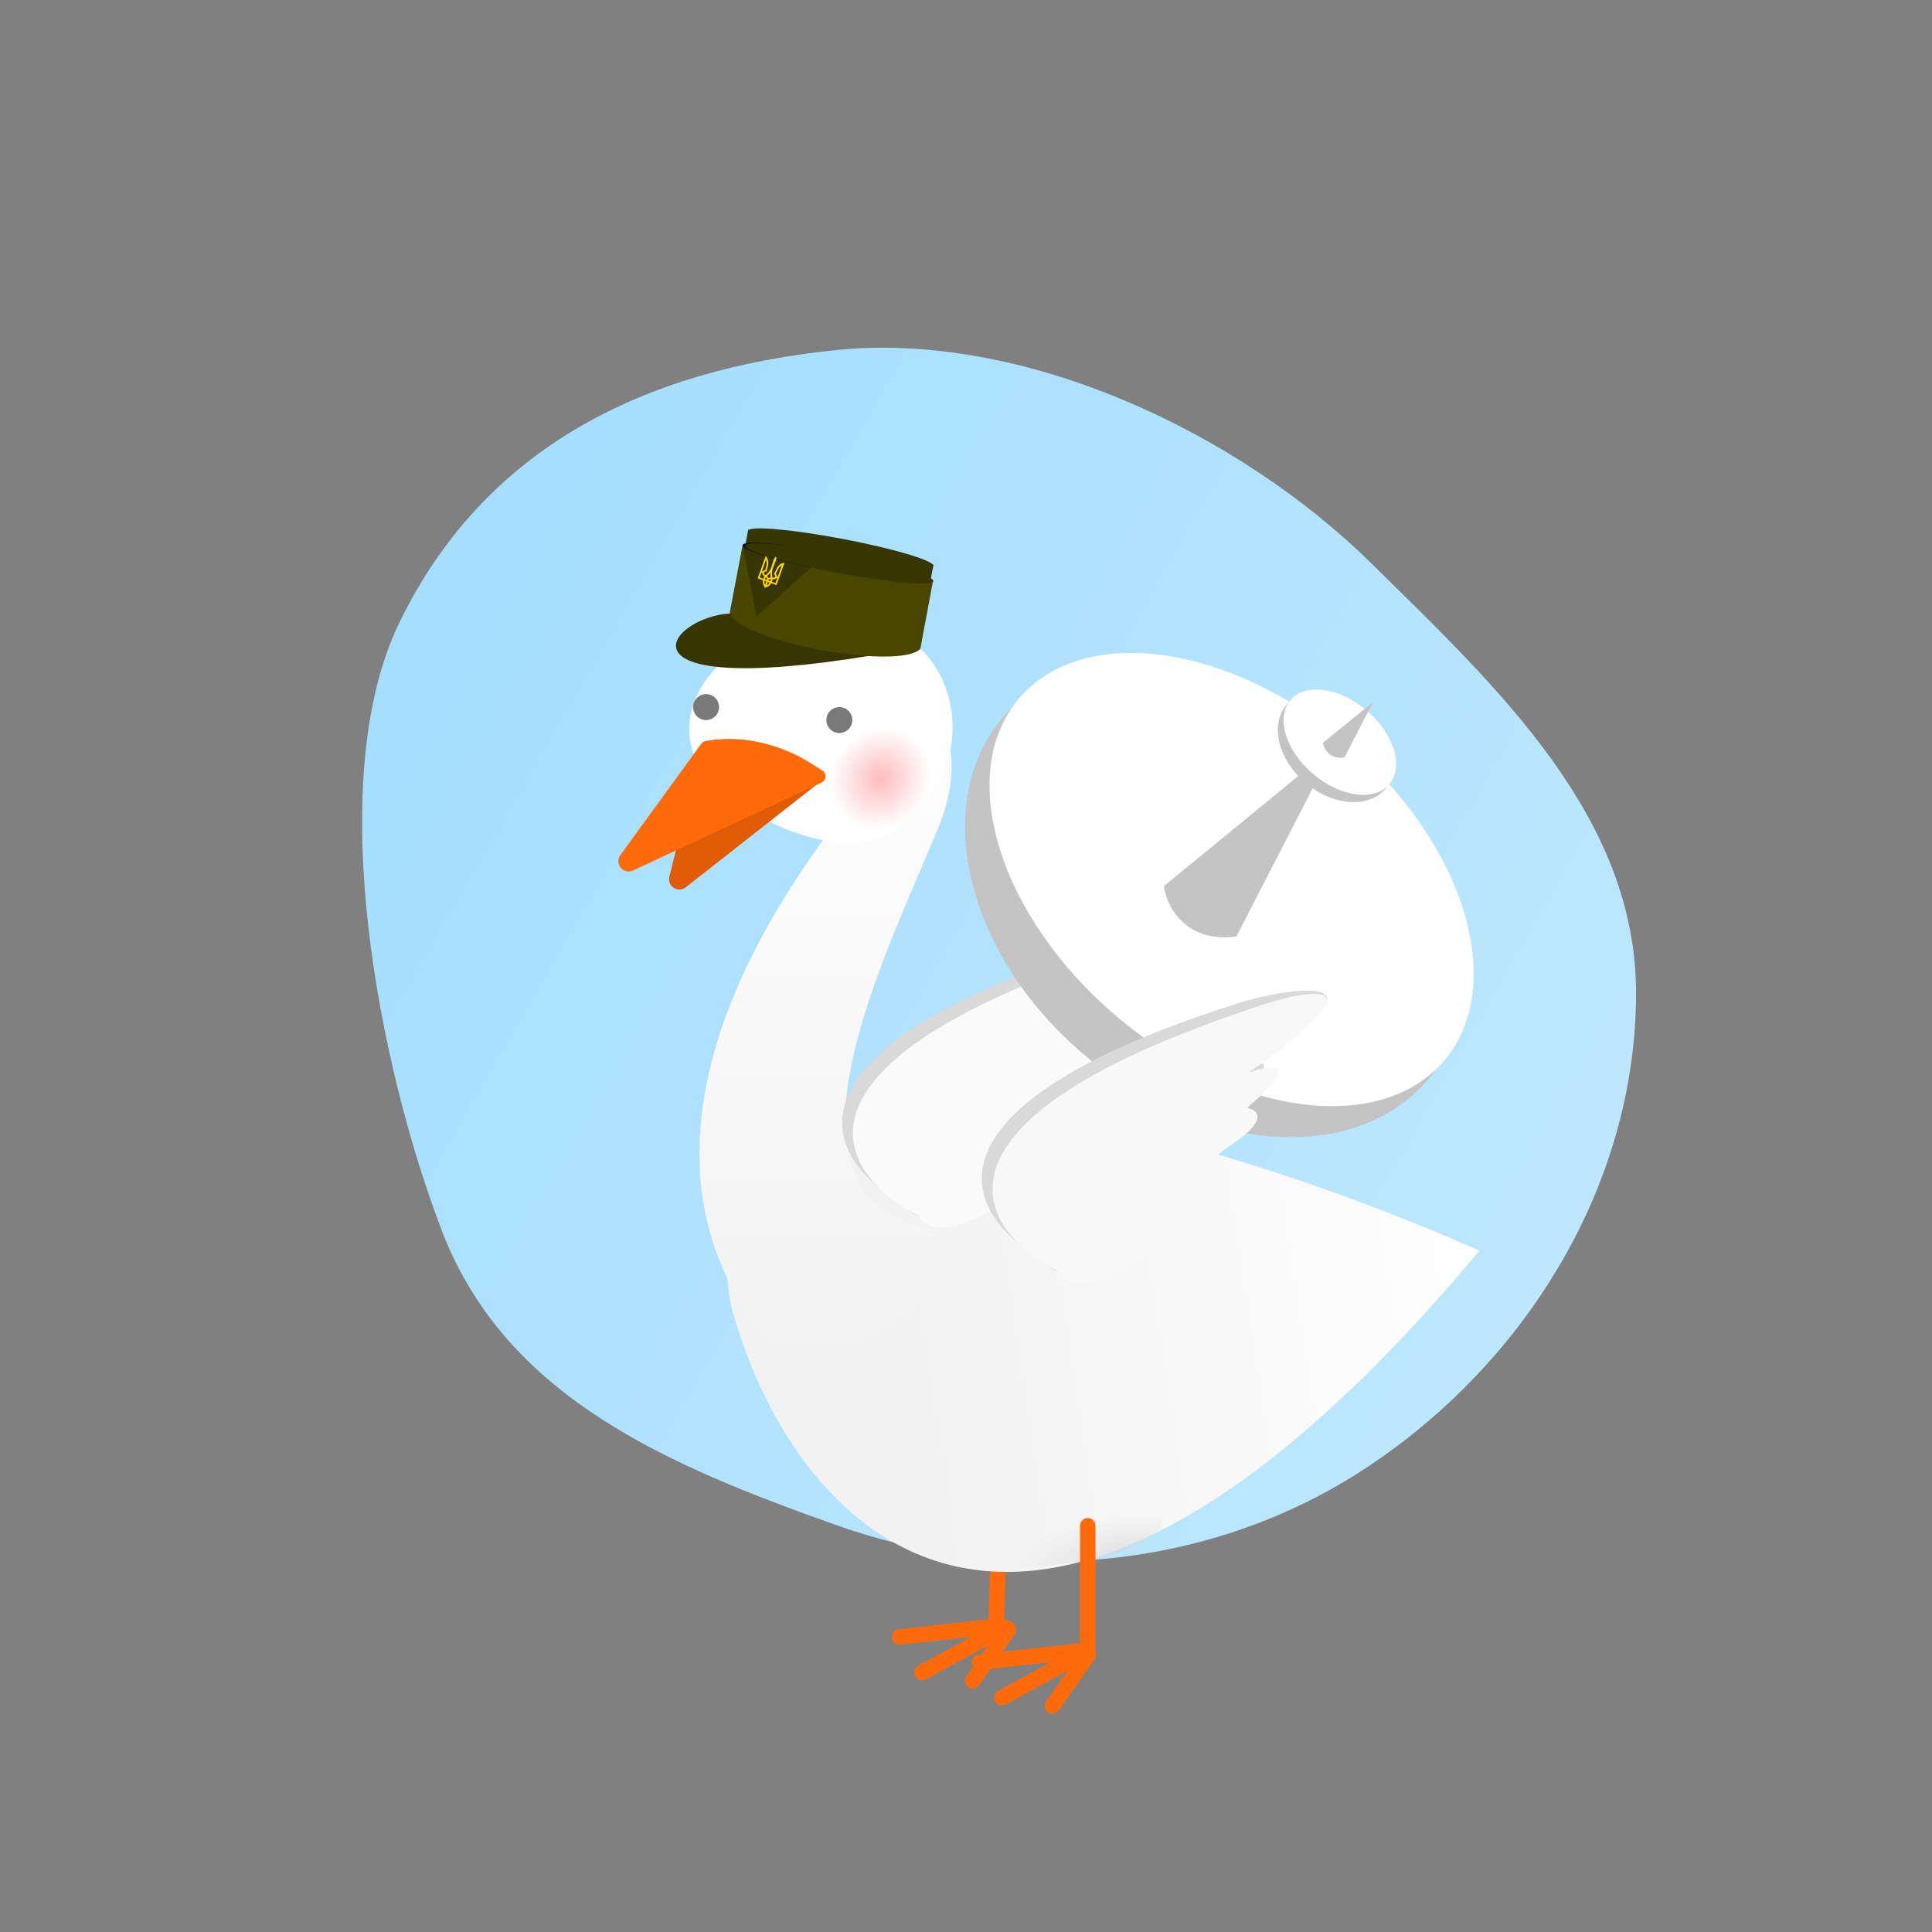 <svg width="374" height="374" fill="none" xmlns="http://www.w3.org/2000/svg"><rect width="100%" height="100%" fill="#808080" stroke="none"/><path fill-rule="evenodd" clip-rule="evenodd" d="M77.379 120.369c16.515-33.73 47.128-48.767 84.462-52.601 36.174-3.714 77.701 15.761 103.608 41.265 24.49 24.109 51.412 49.144 51.264 83.534-.159 36.881-21.273 71.055-52.016 91.431-30.259 20.055-68.667 23.335-102.856 11.215-32.501-11.522-63.953-24.735-76.3-56.946-12.215-31.867-23.18-87.229-8.162-117.898Z" fill="url(#a)"/><path stroke="#FF6B0A" stroke-width="3" stroke-linecap="round" d="m193.68 285.464-.867 30.05M178.483 323.775l16.064-8.754M188.296 325.367l6.926-9.914M174.168 316.892l18.747-2.091"/><path d="M141.443 252.506c10.918 41.286 55.193 97.009 144.946-10.394-52.9-23.474-155.949-54.259-144.946 10.394Z" fill="url(#b)"/><path d="M181.364 160.926c8.317-19.962-3.466-27.725-10.397-29.111-5.198 3.466-23.705 10.397-14.555 10.397 9.149 0 6.584 12.476 4.158 18.714-44.914 60.718-18.714 94.611-5.198 103.968 15.595-6.238 41.587-20.585 20.794-28.071-25.992-9.357-5.199-50.944 5.198-75.897Z" fill="url(#c)"/><ellipse rx="10.095" ry="29.209" transform="scale(-1 1) rotate(89.482 -245.957 47.627)" fill="url(#d)"/><path d="M210.574 295.361v24.444M193.933 328.651l16.064-8.754M203.745 330.244l6.927-9.915M189.618 321.769l18.747-2.092" stroke="#FF6B0A" stroke-width="3" stroke-linecap="round"/><path d="M211.107 183.891c-63.833 20.619-50.623 41.43-36.039 49.259 4.206 6.823 17.426-2.334 23.51-7.765.112-3.274 2.22-11.014 9.759-15.784 7.539-4.769 5.366-6.756 3.337-7.154 10.561-8.857 4.765-8.269.547-6.868 33.805-18.323 10.786-15.784-1.114-11.688Z" fill="#D9D9D9"/><path d="M213.426 185.035c-64.649 22.032-50.743 42.662-35.709 50.223 4.432 6.766 17.718-2.705 23.807-8.286.045-3.29 2.032-11.108 9.618-16.055 7.587-4.947 5.329-6.898 3.252-7.255 10.582-9.115 4.685-8.404.414-6.91 27.808-19.837 10.666-16.076-1.382-11.717Z" fill="#FAFAFA"/><path d="M145.245 157.198c19.54 10.775 28.611 4.489 30.703 0 14.268-8.484 10.958-37.438-13.468-37.438-24.426 0-41.661 23.969-17.235 37.438Z" fill="#fff"/><path d="m158.631 149.292-3.112-2.003a26.5 26.5 0 0 0-18.872-3.832.946.946 0 0 0-.757.706l-6.306 25.539c-.456 1.846 1.679 3.227 3.176 2.053l25.968-20.371a1.285 1.285 0 0 0-.097-2.092Z" fill="#DF5B04"/><path d="m159.185 149.143-2.55-1.586a29.342 29.342 0 0 0-20.163-4.052 1.05 1.05 0 0 0-.681.419l-15.698 21.598c-1.214 1.671.592 3.862 2.463 2.988l36.489-17.024a1.335 1.335 0 0 0 .14-2.343Z" fill="#FF6B0A"/><circle cx="136.684" cy="136.881" r="2.511" fill="#797979"/><circle cx="162.48" cy="139.392" r="2.511" fill="#797979"/><path d="m144.282 105.519.569-2.999 35.853 6.799-3.084 16.265-1.26-.238-29.901-3.772-4.693-2.788 2.144-11.307-.176-.009.026-1.954.522.003Z" fill="#373500"/><ellipse cx="162.193" cy="109.018" rx="18.77" ry="1.865" transform="rotate(10.738 162.193 109.018)" fill="#0C0632"/><path d="M141.342 118.759c-12.215.704-23.81 16.513 27.146 8.169l-27.146-8.169Z" fill="#373500"/><path d="M141.258 118.627c1.901 5.658 32.728 11.201 36.894 6.996l2.445-13.08c-5.437.735-15.109-4.172-23.471-2.738l-10.682 9.503-2.684-13.792-2.502 13.111Z" fill="#494600"/><ellipse cx="162.73" cy="106.148" rx="18.242" ry="1.865" transform="rotate(10.738 162.73 106.148)" fill="#373500"/><ellipse cx="162.459" cy="109.068" rx="18.499" ry="1.865" transform="rotate(10.738 162.459 109.068)" fill="#373500"/><path d="M148.222 107.614c.054.069.101.123.138.181.319.477.446.942.353 1.502-.039.237-.107.472-.161.704-.048.205-.095.406-.14.612-.011.054-.026.073-.088.06-.129-.034-.256-.014-.35.088a.297.297 0 0 0-.07.309c.034.115.12.187.229.23.055.02.099.011.147-.03a3.34 3.34 0 0 0 .869-1.096c.176-.353.279-.732.395-1.103.067-.21.143-.422.203-.635.039-.134.088-.257.166-.373a.909.909 0 0 1 .309-.284c.061.132.081.272.061.408a2.567 2.567 0 0 1-.099.381c-.043.133-.105.259-.154.385-.133.336-.269.67-.391 1.009a3.261 3.261 0 0 0-.129 1.737c.014.078.058.115.131.133.181.048.362-.039.421-.204.055-.153-.032-.34-.202-.409-.061-.026-.057-.049-.031-.098.129-.255.255-.514.379-.77.146-.29.272-.586.499-.826.3-.317.633-.482 1.061-.579l.107-.02-.028.077-1.496 4.178c-.029.081-.029.081-.106.053l-.874-.313c-.052-.019-.079-.012-.108.035a1.667 1.667 0 0 1-.942.733c-.084.028-.167.073-.25.109-.097-.249-.282-.464-.341-.736a1.833 1.833 0 0 1-.036-.676c.006-.051-.011-.074-.055-.089l-.889-.319c-.051-.018-.069-.037-.048-.095l1.505-4.204c-.004-.01.001-.025.015-.065Zm.091.765c-.009.001-.02-.003-.028-.002l-.028.077-.714 1.993c-.04.113-.04.113.077.155.045.016.07.013.097-.027a.55.55 0 0 1 .362-.212c.062-.011.081-.041.092-.095.057-.264.112-.532.18-.792.068-.272.08-.49.03-.767-.017-.114-.046-.219-.068-.33Zm3.022 1.095c-.008-.003-.01-.008-.018-.01-.032.021-.064.042-.093.065-.222.168-.401.297-.53.543-.162.313-.316.628-.474.942-.023.041-.023.074.012.116a.588.588 0 0 1 .149.394c-.001.07.035.099.137.115.062.01.056-.041.068-.074l.726-2.029a.181.181 0 0 0 .023-.062Zm-3.361 2.107c-.017-.01-.038-.022-.061-.039-.213-.133-.352-.311-.341-.575.001-.036-.008-.056-.043-.064a1.746 1.746 0 0 0-.077-.028c-.037-.013-.056-.004-.07.033-.098.273-.197.551-.291.826-.005.014.012.058.027.063.197.075.399.147.598.214.015.006.054-.009.062-.023l.196-.407Zm1.572.563c-.038.151-.069.296-.105.444-.011.041.018.052.048.062.187.067.372.129.558.2.058.021.085.006.101-.05.083-.246.175-.489.264-.737.04-.114.04-.114-.074-.154-.033-.012-.062-.023-.088.014-.143.191-.342.251-.57.24-.048-.005-.094-.017-.134-.019Zm-.41-1.308c-.204.244-.404.481-.654.68.087.117.167.228.252.337.011.016.05.022.073.018.116-.025.228-.059.344-.083.036-.008.05-.023.043-.063a3.532 3.532 0 0 1-.053-.822c-.005-.022-.004-.046-.005-.067Zm-1.11 1.607c-.083.185-.017.637.087.727l.01-.004c.068-.19.14-.378.203-.566.005-.014-.013-.046-.026-.054-.089-.041-.183-.07-.274-.103Zm.393.845c.191-.034.514-.359.541-.514l-.25-.09c-.048-.017-.069-.004-.085.04l-.164.46a.802.802 0 0 0-.042.104Zm-.162-1.087c.048.017.098.039.149.049.014.005.054-.013.054-.026.036-.168-.017-.344-.158-.435-.031-.02-.052-.019-.071.011-.05.094-.096.188-.148.285-.016.035.001.058.034.07.045.012.093.029.14.046Zm.676.242.129.046c.042.019.075.01.084-.04.022-.095.044-.19.062-.287.008-.046-.01-.065-.06-.066-.153-.01-.332.095-.387.236-.005.015.012.049.025.058.05.022.099.036.147.053Z" fill="#FFD500"/><ellipse cx="170.463" cy="150.669" rx="9.32" ry="10.173" transform="rotate(40.381 170.463 150.669)" fill="url(#e)"/><ellipse cx="235.259" cy="173.966" rx="39.463" ry="54.059" transform="rotate(-49.528 235.259 173.966)" fill="#C4C4C4"/><ellipse cx="238.417" cy="170.265" rx="34.598" ry="54.059" transform="rotate(-49.528 238.417 170.265)" fill="#fff"/><path d="m225.282 171.566 32.976-27.03-18.921 36.76c-9.947 1.298-13.514-5.946-14.055-9.73Z" fill="#C4C4C4"/><ellipse cx="258.637" cy="144.536" rx="9.174" ry="12.568" transform="rotate(-49.528 258.637 144.536)" fill="#C4C4C4"/><ellipse cx="259.371" cy="143.676" rx="8.043" ry="12.568" transform="rotate(-49.528 259.371 143.676)" fill="#fff"/><path d="m256.096 143.803 9.73-7.916-5.583 10.766c-2.935.38-3.988-1.741-4.147-2.85Z" fill="#C4C4C4"/><path d="M238.136 194.702c-63.833 20.619-50.623 41.431-36.039 49.259 4.206 6.823 17.426-2.333 23.511-7.764.111-3.274 2.219-11.014 9.758-15.784 7.54-4.769 5.366-6.757 3.337-7.154 10.561-8.857 4.765-8.269.548-6.869 33.805-18.322 10.786-15.783-1.115-11.688Z" fill="#D9D9D9"/><path d="M240.456 195.847c-64.649 22.032-50.744 42.662-35.71 50.223 4.432 6.766 17.718-2.705 23.808-8.286.045-3.29 2.031-11.108 9.618-16.055 7.586-4.947 5.329-6.898 3.252-7.255 10.581-9.115 4.684-8.405.413-6.91 27.809-19.837 10.666-16.077-1.381-11.717Z" fill="#F8F8F8"/><defs><linearGradient id="a" x1="75.732" y1="122.76" x2="298.268" y2="251.24" gradientUnits="userSpaceOnUse"><stop stop-color="#A5DEFF"/><stop offset="1" stop-color="#BDE7FF"/></linearGradient><linearGradient id="b" x1="174.142" y1="257.077" x2="290.366" y2="239.521" gradientUnits="userSpaceOnUse"><stop stop-color="#F2F2F2"/><stop offset="1" stop-color="#fff"/></linearGradient><linearGradient id="c" x1="159.814" y1="131.815" x2="159.814" y2="264.894" gradientUnits="userSpaceOnUse"><stop stop-color="#fff"/><stop offset="1" stop-color="#F2F2F2"/></linearGradient><radialGradient id="d" cx="0" cy="0" r="1" gradientUnits="userSpaceOnUse" gradientTransform="matrix(0 29.209 -10.095 0 10.095 29.209)"><stop stop-color="#D7D7D7"/><stop offset="1" stop-color="#D7D7D7" stop-opacity="0"/></radialGradient><radialGradient id="e" cx="0" cy="0" r="1" gradientUnits="userSpaceOnUse" gradientTransform="matrix(0 10.173 -9.32 0 170.463 150.669)"><stop stop-color="#FBB"/><stop offset="1" stop-color="#FBB" stop-opacity="0"/></radialGradient></defs></svg>